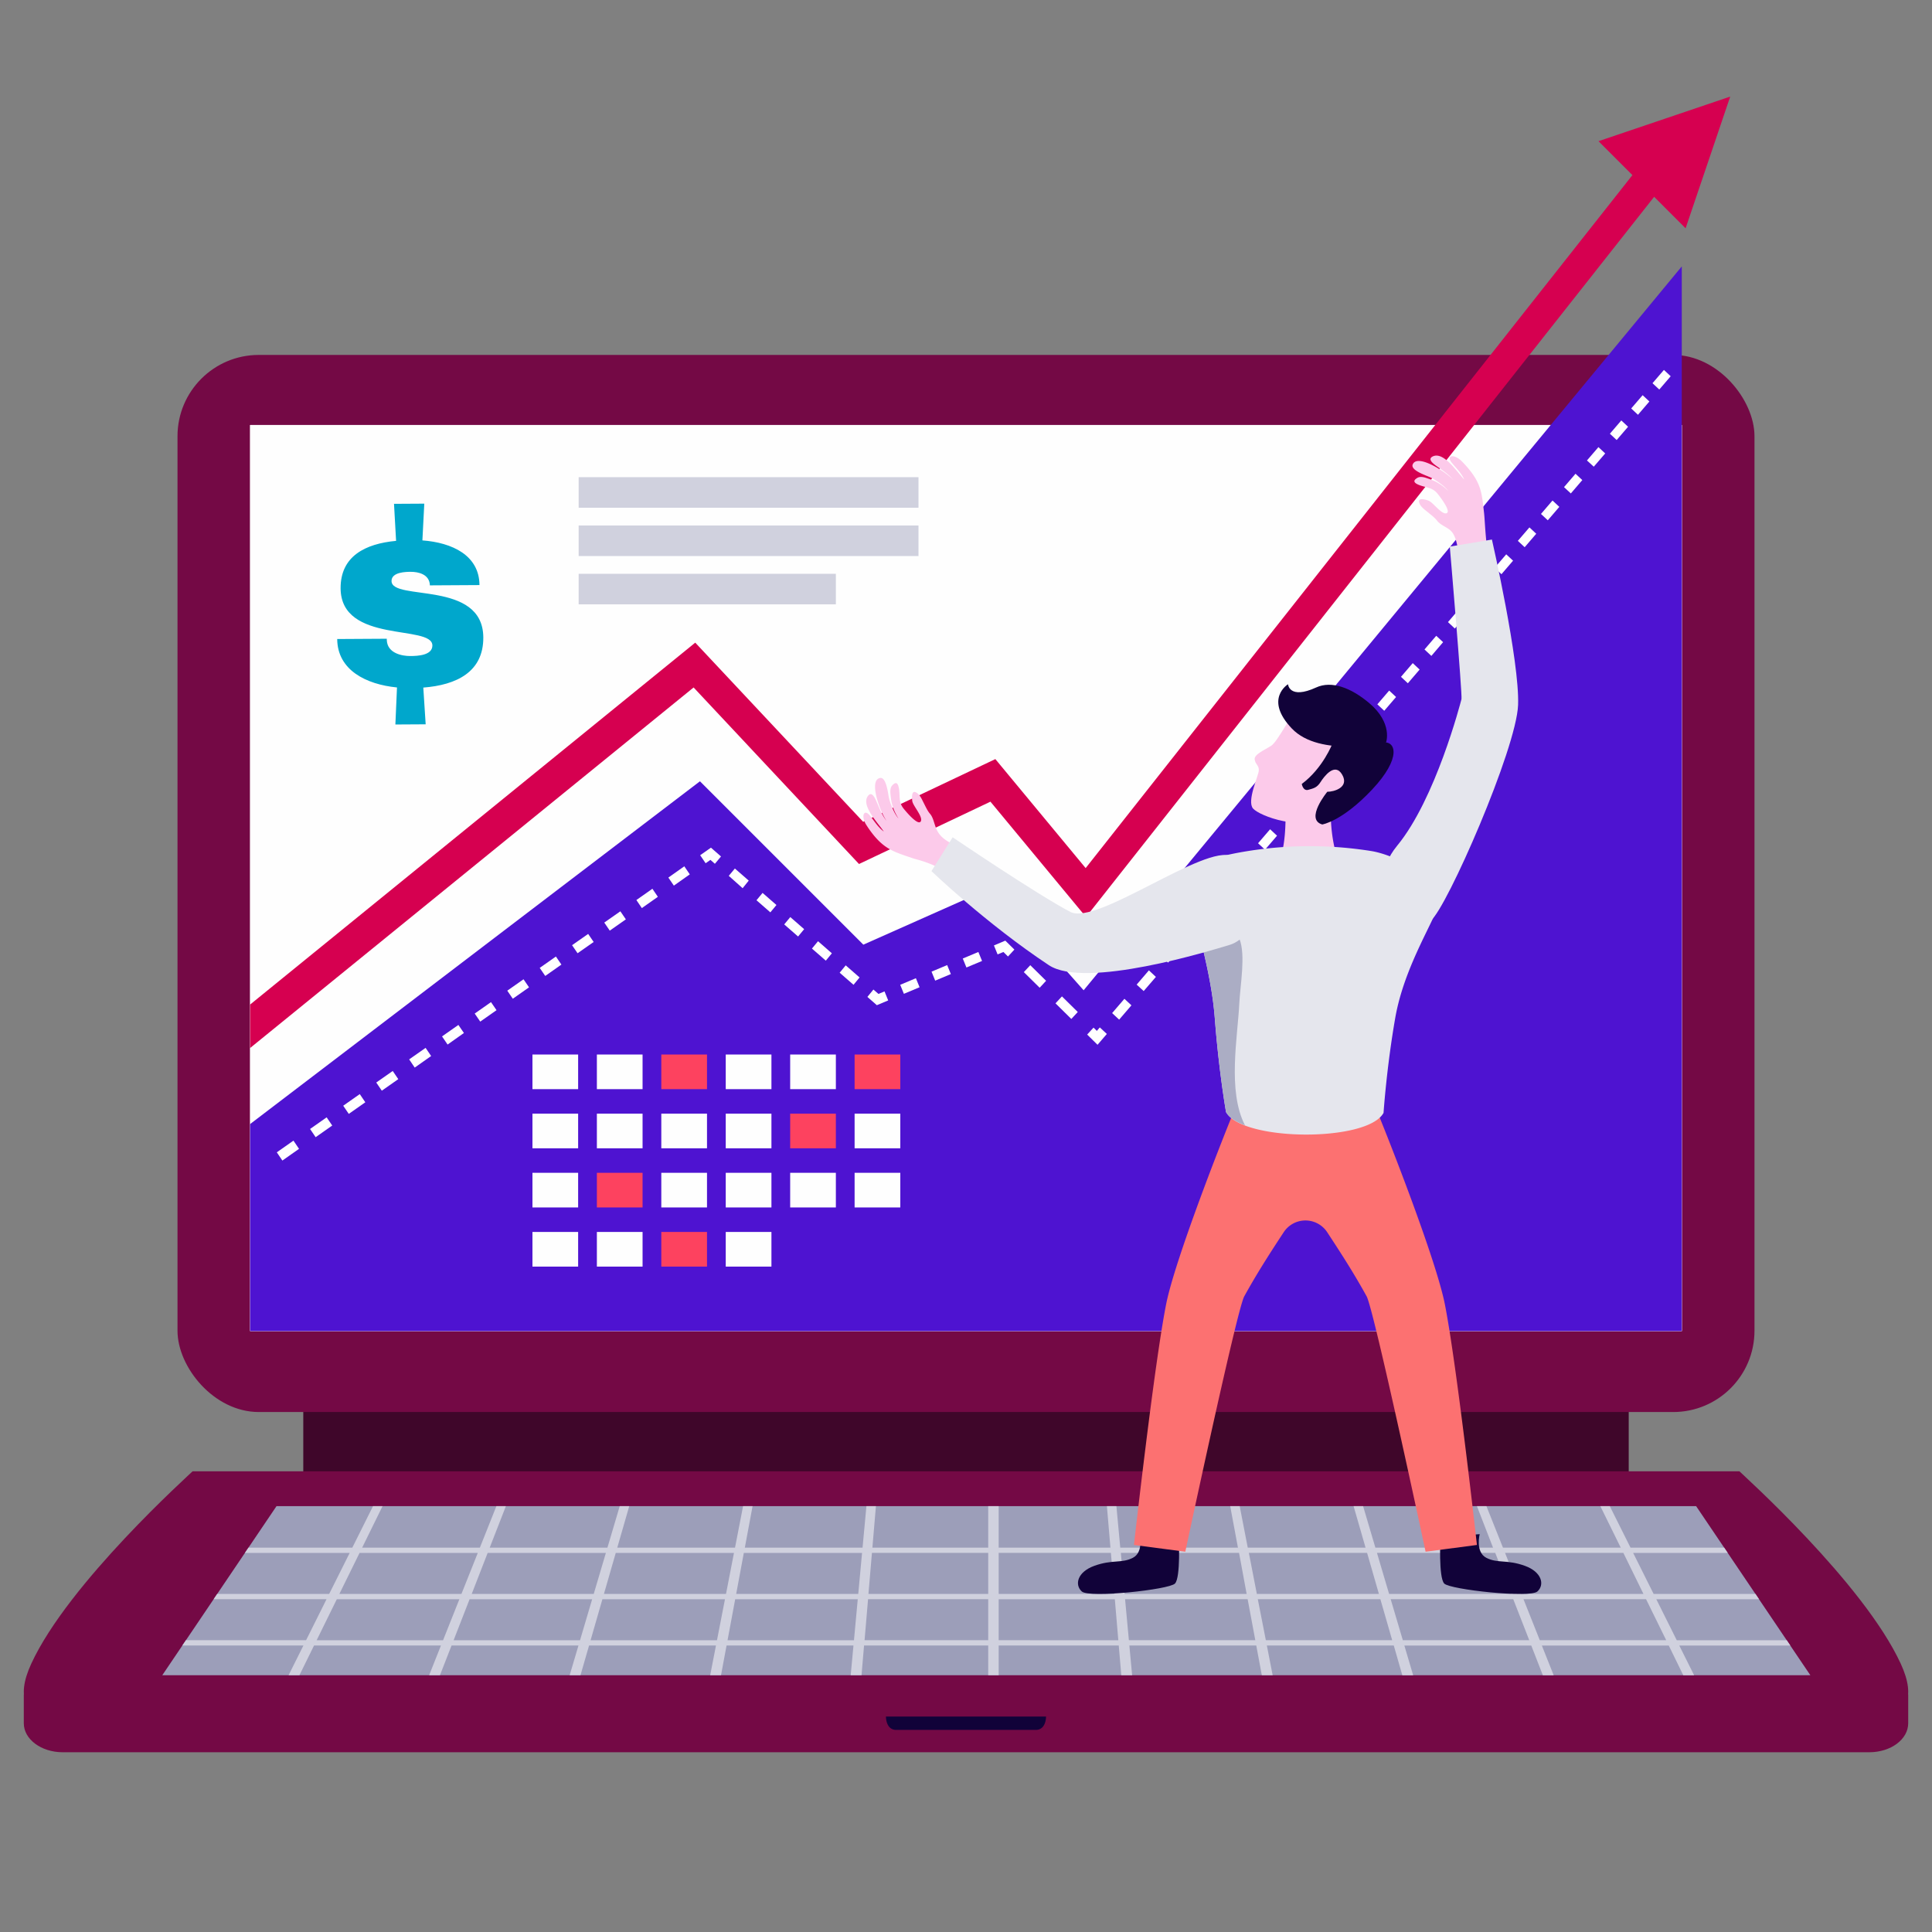<svg id="WEB" xmlns="http://www.w3.org/2000/svg" viewBox="0 0 1200 1200"><rect x="0" y="0" width="1200" height="1200" fill="#808080" stroke="none"/><defs><style>.cls-1{fill:#3f062a;}.cls-2{fill:#740945;}.cls-3{fill:#fefefe;}.cls-4{fill:#9c9eb9;}.cls-5{fill:#d0d1de;}.cls-6{fill:#110239;}.cls-7{fill:#4e13d1;}.cls-8{fill:#fd425f;}.cls-9{fill:#fff;}.cls-10{isolation:isolate;}.cls-11{fill:#d60050;}.cls-12{fill:#00a7cc;}.cls-13{fill:#fc7171;}.cls-14{fill:#fccaea;}.cls-15{fill:#e5e6ed;}.cls-16{fill:#abadc4;}</style></defs><rect class="cls-1" x="188.37" y="794.36" width="823.26" height="120.88"/><rect class="cls-2" x="110.25" y="220.45" width="979.49" height="656.59" rx="50.49"/><rect class="cls-3" x="155.35" y="263.95" width="889.3" height="562.79"/><path class="cls-2" d="M14.78,1052.35v18c0,9.93,10.81,18,24.15,18H1161.07c13.34,0,24.15-8,24.15-18v-18Z"/><path class="cls-2" d="M600,913.87H119.6C118,915.59,42.46,983.2,19.39,1033.42c-9.86,21.47-3.42,32.76,14.94,32.76H1165.67c18.36,0,24.81-11.29,14.95-32.76C1157.55,983.2,1082,915.59,1080.4,913.87Z"/><polygon class="cls-4" points="1124.43 1040.5 100.81 1040.5 171.75 935.49 1053.49 935.49 1124.43 1040.5"/><path class="cls-5" d="M1112,1022.07l-2.22-3.28h-68.31l-12.71-25.48h63.82l-2.22-3.28H1027.1l-12.72-25.48h58.75l-2.22-3.28h-58.17l-12.88-25.78H994l12.67,25.78H933.51l-10.26-25.78h-5.9l10,25.78H854.27l-7.63-25.78h-5.9l7.43,25.78H775l-5-25.78h-5.9l4.81,25.78H695.81l-2.39-25.78h-5.9l2.19,25.78H620.3V935.49h-6.5v25.78H541.86l2.19-25.78h-5.9l-2.4,25.78H462.63l4.81-25.78h-5.9l-5,25.78H383.4l7.43-25.78h-5.9l-7.64,25.78H304.17l10.05-25.78h-5.9l-10.26,25.78H224.94l12.67-25.78H231.7l-12.87,25.78h-64.5l-2.22,3.28h65.08L204.47,990H134.91l-2.22,3.28h70.14l-12.72,25.48H115.48l-2.22,3.28h75.21l-9.2,18.43H186l9.06-18.43h78.83l-7.33,18.43h6.72l7.19-18.43h78.83l-5.46,18.43h6.72l5.32-18.43h78.82l-3.58,18.43h6.72l3.44-18.43H530.1l-1.71,18.43h6.72l1.57-18.43H613.8v18.43h6.5v-18.43h74.58l1.57,18.43h6.73l-1.71-18.43h78.82l3.44,18.43h6.73l-3.59-18.43H865.7L871,1040.5h6.73l-5.46-18.43h78.83l7.18,18.43H965l-7.33-18.43h78.83l9,18.43h6.73l-9.2-18.43ZM302.89,964.55h73.43L368.78,990H293Zm-79.57,0h73.44L286.62,990H210.8Zm51.87,54.24H196.67l12.52-25.48h76.13Zm85.07,0H281.74l9.93-25.48H367.8Zm85.07,0H366.82l7.34-25.48h76.13Zm5.6-28.76H375.11l7.34-25.48h73.43Zm79.48,28.76H451.89l4.75-25.48h76.13ZM533.08,990H457.26L462,964.55h73.44Zm80.72,28.76H537l2.17-25.48H613.8Zm0-28.76H539.41l2.17-25.48H613.8Zm6.5-25.48H690L692.16,990H620.3Zm0,54.24V993.31h72.14l2.17,25.48Zm388-54.24L1020.77,990H944.94l-10.13-25.48Zm-79.57,0L938.61,990H862.79l-7.54-25.48Zm-232.56,0h73.43L774.31,990H698.49Zm5,54.24-2.37-25.48h76.13l4.76,25.48Zm74.52-54.24h73.44L856.46,990H780.64Zm10.55,54.24-5-25.48h76.13l7.34,25.48Zm85.08,0-7.55-25.48h76.13l9.94,25.48Zm85.07,0-10.13-25.48h76.13l12.52,25.48Z"/><path class="cls-6" d="M600,1066.18H550.29c0,.13-.13,4.39,2.47,6.88a5.42,5.42,0,0,0,3.77,1.4h86.94a5.38,5.38,0,0,0,3.76-1.4c2.61-2.49,2.46-6.75,2.48-6.88Z"/><rect class="cls-3" x="155.35" y="264" width="889.23" height="562.75"/><polygon class="cls-7" points="616.47 551.07 536.23 586.75 434.75 485.27 155.35 698.17 155.35 826.75 1044.58 826.75 1044.58 165.47 673.06 615.08 616.47 551.07"/><rect class="cls-3" x="330.71" y="654.98" width="28.38" height="21.51"/><rect class="cls-3" x="370.73" y="654.98" width="28.38" height="21.51"/><rect class="cls-8" x="410.75" y="654.98" width="28.38" height="21.51"/><rect class="cls-3" x="450.77" y="654.98" width="28.38" height="21.51"/><rect class="cls-3" x="490.79" y="654.98" width="28.38" height="21.51"/><rect class="cls-8" x="530.81" y="654.98" width="28.38" height="21.51"/><rect class="cls-3" x="330.71" y="691.71" width="28.38" height="21.52"/><rect class="cls-3" x="370.73" y="691.71" width="28.38" height="21.52"/><rect class="cls-3" x="410.75" y="691.71" width="28.38" height="21.52"/><rect class="cls-3" x="450.77" y="691.71" width="28.38" height="21.52"/><rect class="cls-8" x="490.79" y="691.71" width="28.38" height="21.52"/><rect class="cls-3" x="530.81" y="691.71" width="28.38" height="21.52"/><rect class="cls-3" x="330.71" y="728.45" width="28.38" height="21.52"/><rect class="cls-8" x="370.73" y="728.45" width="28.38" height="21.52"/><rect class="cls-3" x="410.75" y="728.45" width="28.38" height="21.52"/><rect class="cls-3" x="450.77" y="728.45" width="28.38" height="21.52"/><rect class="cls-3" x="490.79" y="728.45" width="28.38" height="21.52"/><rect class="cls-3" x="530.81" y="728.45" width="28.38" height="21.52"/><rect class="cls-3" x="330.71" y="765.19" width="28.38" height="21.52"/><rect class="cls-3" x="370.73" y="765.19" width="28.38" height="21.52"/><rect class="cls-8" x="410.75" y="765.19" width="28.38" height="21.52"/><rect class="cls-3" x="450.77" y="765.19" width="28.38" height="21.52"/><polygon class="cls-9" points="626.08 594.1 623.24 591.29 619.63 592.8 617.35 587.23 624.42 584.25 630.05 589.8 626.08 594.1"/><path class="cls-9" d="M561.42,617.28l-2.28-5.6,9.74-4.09,2.28,5.6Zm19.45-8.19-2.28-5.58,9.71-4.08,2.29,5.58Zm19.4-8.16L598,595.35l9.68-4.06,2.29,5.57Z"/><polygon class="cls-9" points="544.63 624.34 538.75 619.2 542.5 614.62 545.63 617.35 549.39 615.78 551.67 621.38 544.63 624.34"/><path class="cls-9" d="M530.14,611.68l-8.61-7.51,3.76-4.57,8.61,7.51Zm-17.21-15-8.61-7.51,3.77-4.57,8.6,7.51Zm-17.23-15-8.61-7.51,3.78-4.56,8.6,7.51Zm-17.22-15-8.61-7.52,3.78-4.56,8.61,7.52Zm-17.22-15L452.65,544l3.79-4.55,8.61,7.51Z"/><polygon class="cls-9" points="444.03 536.51 441.26 534.09 438.27 536.17 434.89 531.19 441.58 526.5 447.83 531.97 444.03 536.51"/><path class="cls-9" d="M175.39,720.84l-3.46-5.11,10.34-7.26,3.46,5.1Zm20.66-14.51-3.46-5.1,10.3-7.23,3.46,5.09Zm20.58-14.47-3.45-5.08,10.28-7.21,3.44,5.08Zm20.52-14.41-3.45-5.07,10.23-7.18,3.45,5.07Zm20.44-14.35L254.14,658l10.21-7.15,3.44,5.06ZM278,648.79l-3.44-5.06,10.15-7.12,3.44,5Zm20.29-14.25-3.44-5,10.12-7.1,3.43,5Zm20.22-14.21-3.43-5,10.09-7.08,3.42,5Zm20.15-14.15-3.43-5,10.05-7.06,3.42,5Zm20.08-14.1-3.42-5,10-7,3.42,5Zm20-14.05-3.42-5,10-7,3.41,5Zm19.92-14-3.39-5,9.95-7,3.39,5Zm19.88-13.95-3.41-5,9.9-7,3.41,5Z"/><path class="cls-9" d="M695.12,633.31l-4.36-4.06,7.63-8.88,4.36,4.06Zm15.24-17.75-4.36-4,7.6-8.85,4.35,4.06Zm15.18-17.68-4.35-4,7.57-8.81,4.34,4Zm15.12-17.62-4.34-4,7.54-8.78,4.34,4Zm15.07-17.57-4.33-4,7.52-8.75,4.33,4Zm15-17.49-4.32-4,7.49-8.72,4.32,4Zm15-17.44-4.32-4,7.47-8.69,4.31,4Zm14.91-17.38-4.31-4,7.44-8.67,4.31,4Zm14.86-17.32-4.3-4,7.42-8.64,4.3,4Zm14.82-17.25-4.3-4,7.39-8.61,4.29,4Zm14.76-17.2-4.29-4,7.36-8.58,4.29,4Zm14.7-17.14-4.28-4,7.34-8.55,4.28,4Zm14.66-17.08-4.27-4,7.31-8.52,4.27,4Zm14.61-17-4.27-4,7.29-8.49,4.26,3.95Zm14.57-17-4.26-4,7.26-8.45,4.26,4Zm14.5-16.9-4.25-4,7.24-8.42,4.25,3.95Zm14.46-16.85-4.24-3.95,7.21-8.39,4.24,3.95ZM947,339.89l-4.24-3.95,7.19-8.36,4.23,3.94Zm14.36-16.73-4.23-3.94,7.16-8.34,4.23,3.94Zm14.31-16.67-4.23-3.93,7.14-8.31,4.22,3.93Zm14.25-16.62L985.69,286l7.12-8.28,4.21,3.92Zm14.22-16.56-4.21-3.91,7.09-8.26,4.2,3.92Zm13.23-15.68-4.2-3.92,7.09-8.25,4.2,3.91Zm13.24-15.69-4.21-3.92,7.09-8.25,4.2,3.92Z"/><polygon class="cls-9" points="681.7 648.93 675.26 642.59 679.21 638.27 681.27 640.3 683.11 638.15 687.48 642.2 681.7 648.93"/><path class="cls-9" d="M665.42,632.89l-9.83-9.7,4-4.31,9.83,9.69ZM645.75,613.5l-9.83-9.7,4-4.3,9.83,9.69Z"/><g class="cls-10"><path class="cls-11" d="M1021,99.79,674.32,539.19l-56.09-67.7-82.1,38.95L431.83,399.16,155.35,623.94v27L430.81,427,533.55,536.65l81.63-38.72,59.35,71.65,359.73-456A146.36,146.36,0,0,1,1021,99.79Z"/><polygon class="cls-11" points="1074.66 60 992.86 87.69 1046.96 141.79 1074.66 60"/></g><path class="cls-12" d="M262.36,335.65c18.48,1.38,35.34,9.28,35.45,27.75l-30.8.18c-.2-7-7.37-8.44-11.87-8.41-2.83,0-12,.07-11.95,5.72.07,12.66,56.76-.83,57,35,.13,21.47-16.63,29.57-37.27,31.18l1.47,22.81-18.81.11,1-23c-19.16-1.88-37-10.76-37.13-30.08l30.79-.18v.67c.22,8.49,9.72,10.1,14.54,10.07,4.67,0,13.82-.41,13.78-6.57-.07-13.16-56.77-.83-57-35.46-.11-20,15.33-27.73,34.46-29.5l-1.29-23,18.8-.11Z"/><path class="cls-6" d="M732.15,954.82s1.28,25-2.36,28.76-53.22,9.13-57.86,4.91-2.73-12.1,7.7-15.9c11.19-4.08,17-1.4,24-5s4.15-14.7,4.15-14.7Z"/><path class="cls-6" d="M894.69,954.82s-1.28,25,2.36,28.76,53.22,9.13,57.86,4.91,2.73-12.1-7.71-15.9c-11.19-4.08-17-1.4-24-5s-4.14-14.7-4.14-14.7Z"/><path class="cls-13" d="M897.41,810C892,782.74,863,708.29,852.18,682.48c-4.32-1.46-9.06-2.9-13.87-4.3,1.26-5.81,2.1-10.81,3-15.19-8.43,2.23-17.39,3.31-26.45,6.19-1.23.39-2.6.8-4,1.22-1.43-.42-2.81-.83-4-1.22-9.06-2.88-18-4-26.44-6.19.93,4.38,1.77,9.38,3,15.19-4.8,1.4-9.54,2.84-13.87,4.3C758.78,708.29,729.73,782.74,724.32,810c-7.49,37.74-20,149.6-20,149.6l31.9,4.2s32-150.29,36.61-158.62c8.22-14.93,16.83-28.14,24.51-39.84a16.15,16.15,0,0,1,27,0c7.67,11.7,16.29,24.91,24.5,39.84,4.58,8.33,36.62,158.62,36.62,158.62l31.89-4.2S904.89,847.75,897.41,810Z"/><path class="cls-14" d="M906.19,344.94C904.31,332,902.38,330,898,327.44c-2-1.19-4.06-2.23-5.47-4.11s-3.83-3.64-5.82-5.3-4.35-3.19-5.2-5.79c-1-3.11,3.07-2.26,5.7-1.3,2.87,1,8.24,8.92,11.28,7.83s-4.1-10.27-5.55-12.08c-3.42-4.26-7.48-3.69-12-5.65-2.65-1.15-3.52-2.49-.65-4.2,2.14-1.28,4.86-.22,7,.5A29.73,29.73,0,0,1,899.58,305c-2.15-3-7.36-6.58-10.69-8.28-2.29-1.18-13-4.45-11.44-8.22,3.07-7.59,23.81,6.7,26.07,10.71-2.67-3.77-6.47-6.35-10.22-9-2.2-1.57-7.55-5-3.06-6.86,6.63-2.66,14.65,9.64,19.22,14.5-1.9-4.13-4.63-6.65-7.72-10.41-3.66-4.45.88-5.59,5.41-1.68a63,63,0,0,1,5.83,6.41c7.24,9.12,7.51,15.24,8.79,26.36.46,4,.56,10.52,1.88,22.16C924.4,347.32,911.79,343.86,906.19,344.94Z"/><path class="cls-14" d="M595.76,525.93c-12.25-4.6-13.76-9.52-15.32-14.31-.72-2.25-1.31-4.45-2.85-6.23s-2.74-4.51-3.93-6.82c-1.12-2.16-2.19-4.93-4.55-6.31-2.81-1.65-2.85,2.51-2.48,5.29.4,3,7,9.95,5.24,12.69s-9.16-6.2-10.62-8c-3.43-4.25-2-8.09-3-12.95-.56-2.84-1.68-4-4-1.53-1.71,1.81-1.26,4.69-1,7a29.56,29.56,0,0,0,4.82,13.6c-2.51-2.75-4.86-8.59-5.81-12.21-.65-2.49-1.57-13.61-5.59-12.93-8.06,1.37,1.47,24.69,4.9,27.76-3.12-3.42-4.82-7.69-6.63-11.92-1.06-2.48-3.32-8.45-6-4.45-4,5.91,6.28,16.37,10,21.87-3.63-2.73-5.51-6-8.52-9.77-3.56-4.52-5.64-.33-2.8,4.93a64.26,64.26,0,0,0,5,7.07c7.37,9,13.29,10.6,23.88,14.22,3.81,1.31,7.84,1.62,20.4,7.71C593.06,543.54,593.51,531.18,595.76,525.93Z"/><path class="cls-14" d="M826.59,501.67a76.58,76.58,0,0,1-20.89,1,30.89,30.89,0,0,1-7.32-1.57c.31,8.7.31,28.86-5.82,37.14,0,0,2.18,9.73,19.94,10s20-10,20-10S825.94,523.74,826.59,501.67Z"/><path class="cls-15" d="M894.93,550.81c-4.84-6.17-27.81-19.78-43.37-22.24a243.94,243.94,0,0,0-76.28,0c-15.56,2.46-31,6.4-35.87,12.58-6.07,7.74,12.08,51.17,15.1,91,2.5,33,7,58.57,7,58.57,10,18.31,87.88,18.81,97.84.5,0,0,1.88-28.24,7.28-59.07C873.68,592,901.07,558.65,894.93,550.81Z"/><path class="cls-16" d="M769.77,623c.51-10.72,4.05-29.92.1-39.76-5.65-14.05-18.41-19.31-30.2-25.73,3.52,18,12.75,47.07,14.84,74.67,2.5,33,7,58.57,7,58.57,1.84,3.38,6.16,6.08,11.8,8.23C762.24,677.76,768.79,643.88,769.77,623Z"/><path class="cls-14" d="M850.51,453.3S813.7,431.64,808.12,437s-14.32,23.44-18.55,26.2-10.84,5.38-10.25,8.64,2.73,3.47,2.55,6.76-7.63,19-3.56,23.61,30.82,14.85,46.89,4.16S868.64,463,850.51,453.3Z"/><path class="cls-6" d="M858.63,461.26l-31,.49s-5.84,15.33-19.07,25.18c0,0,.74,4.57,4.06,3.64s5.36-1.32,7.58-4.8,8.92-12.51,13.47-4.58-5.18,10.65-9.26,10.59c0,0-14.12,17.11-3.14,20.32,0,0,12.26-1.82,30.91-21.62S867,459.71,858.63,461.26Z"/><path class="cls-6" d="M800,425s-15.07,9.15,2.38,27.49,58.53,8.67,58.53,8.67,4.37-11.95-10.48-24.48c-11.09-9.37-23.27-14.14-33-9.65C800.75,434.67,800,425,800,425Z"/><path class="cls-15" d="M591.71,520.06l-13.17,21s33.92,32.57,72.9,58.41c22.69,15.06,100.42-9,112.44-12.62,17.15-5.15,30-41.46,1.43-55-16.77-7.9-84,43.22-100.52,34.55C644.14,555.58,591.71,520.06,591.71,520.06Z"/><path class="cls-15" d="M900.49,339.5l26.17-4.38s17.28,75.56,16.25,102.78S898.61,564,888.74,571.74c-11.86,9.29-44.76-17.56-20.91-46.5s39.29-88.56,39.92-91S900.49,339.5,900.49,339.5Z"/><rect class="cls-5" x="359.42" y="296.39" width="211.07" height="18.98"/><rect class="cls-5" x="359.42" y="326.39" width="211.07" height="18.98"/><rect class="cls-5" x="359.42" y="356.39" width="159.75" height="18.98"/></svg>